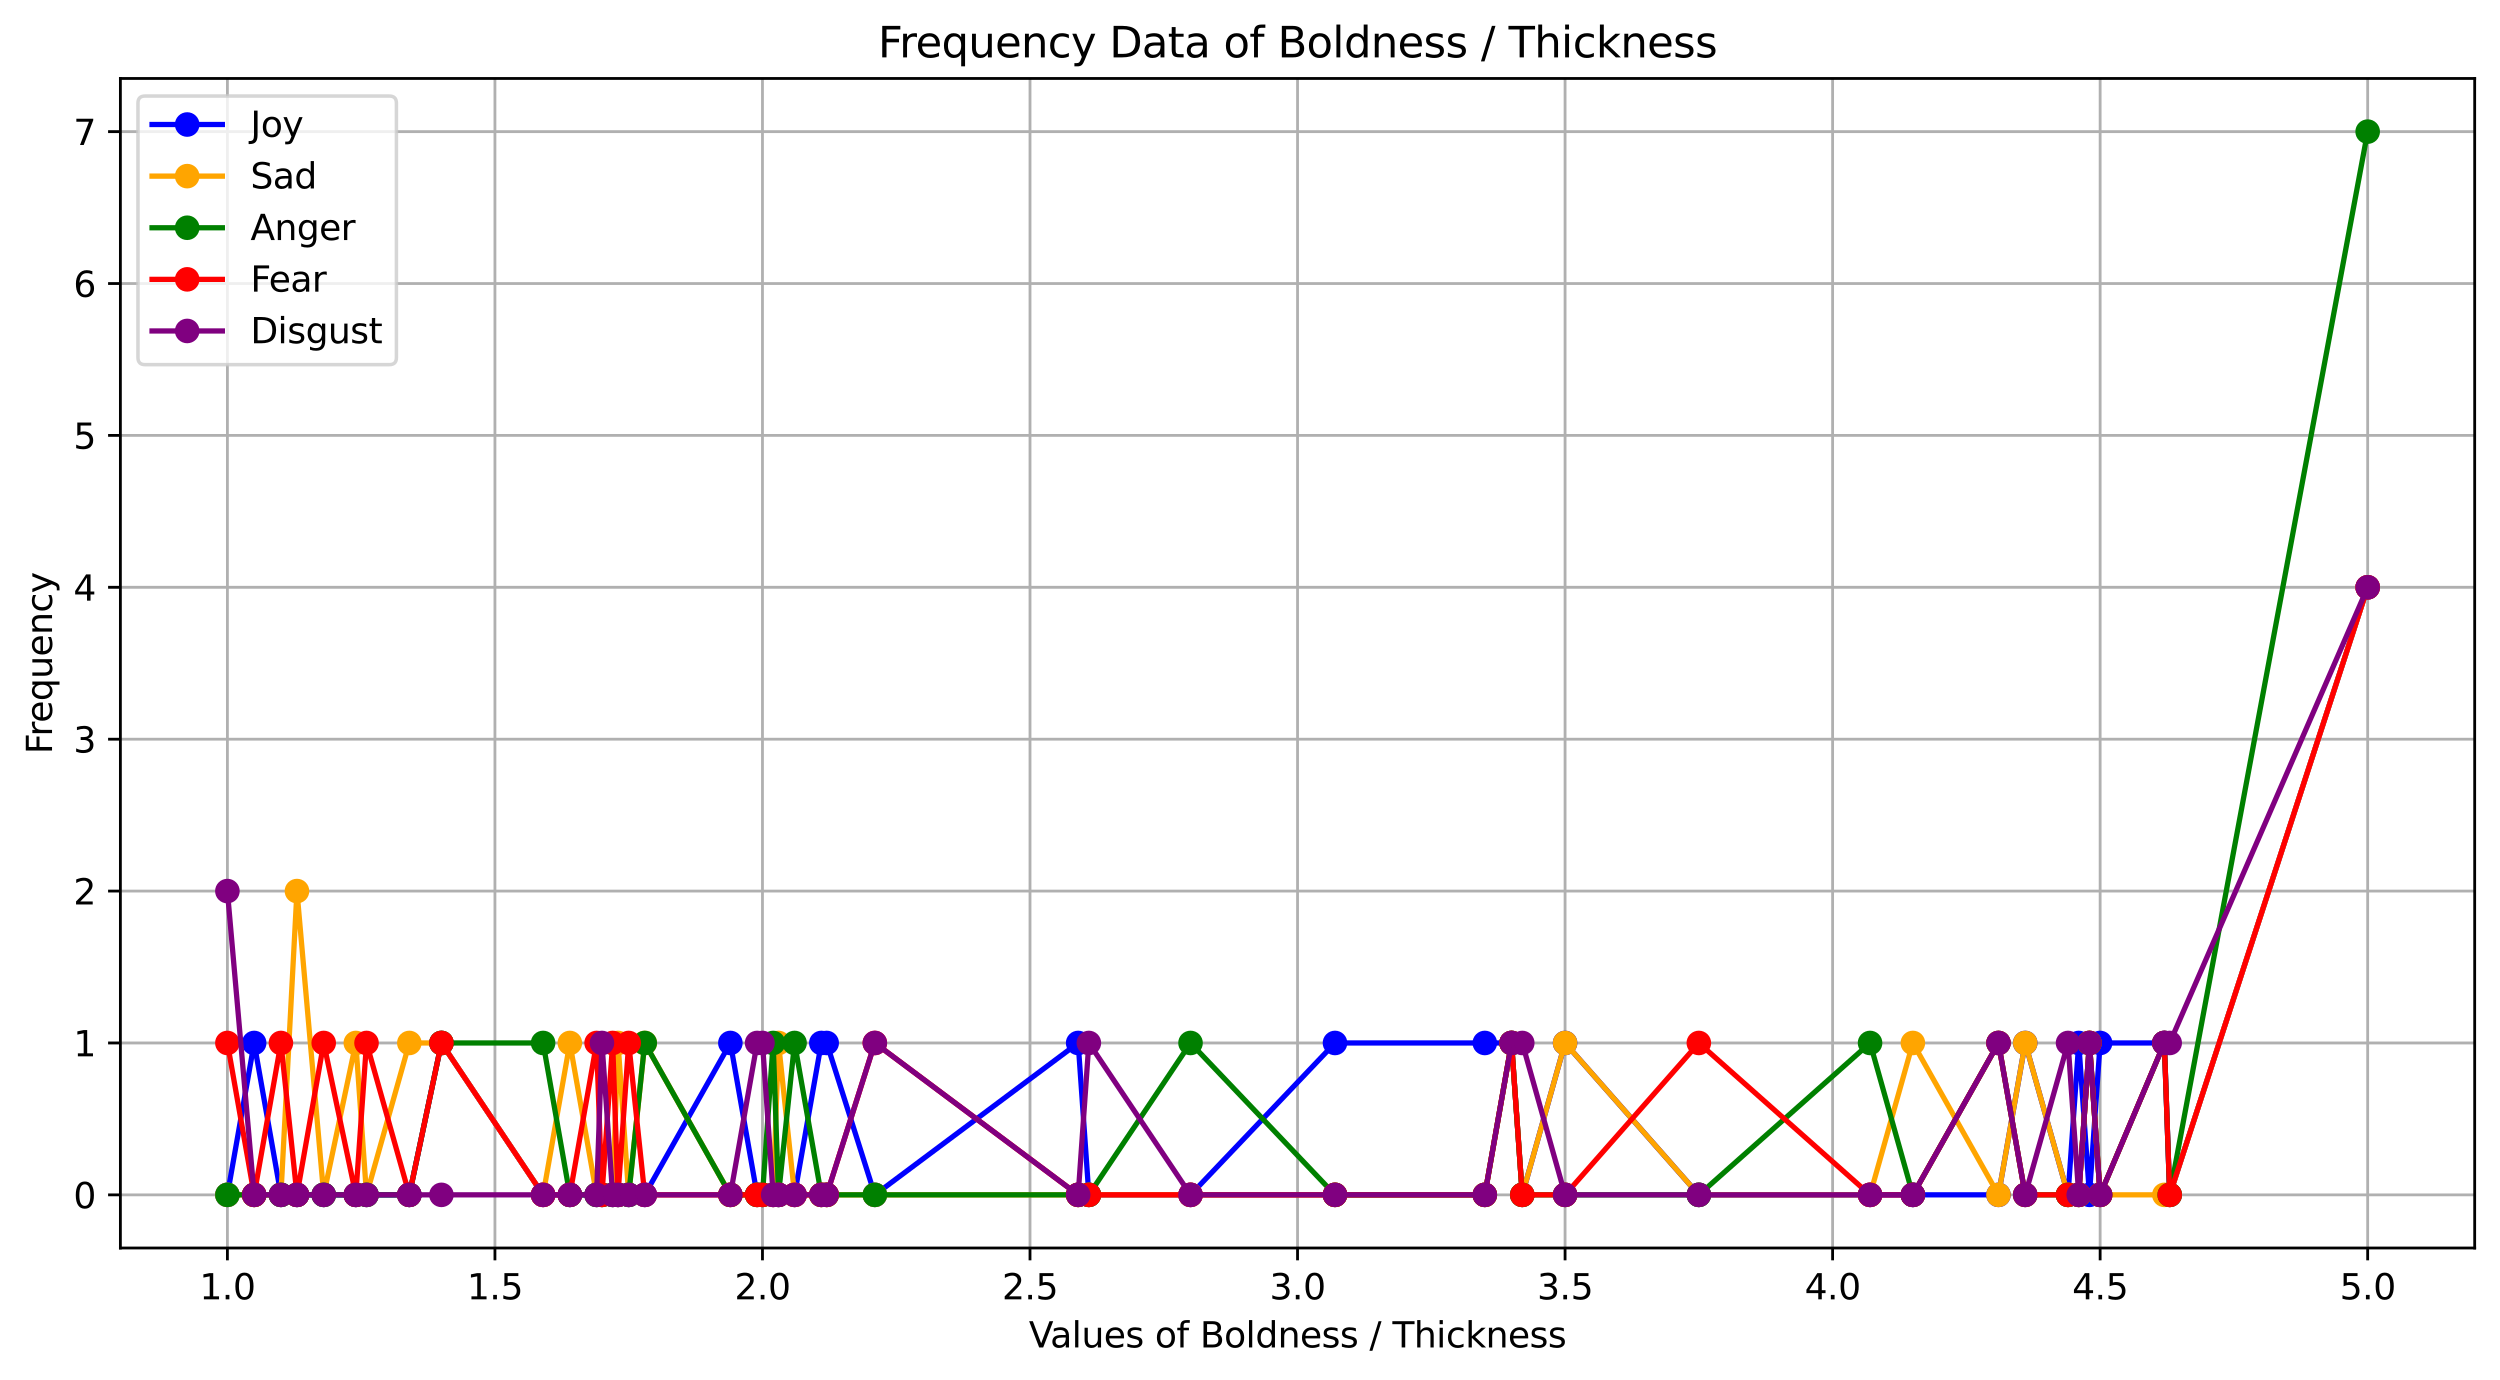 <?xml version="1.0" encoding="utf-8" standalone="no"?>
<!DOCTYPE svg PUBLIC "-//W3C//DTD SVG 1.1//EN"
  "http://www.w3.org/Graphics/SVG/1.1/DTD/svg11.dtd">
<svg xmlns:xlink="http://www.w3.org/1999/xlink" width="711.041pt" height="392.514pt" viewBox="0 0 711.041 392.514" xmlns="http://www.w3.org/2000/svg" version="1.1">
 <defs>
  <style type="text/css">*{stroke-linejoin: round; stroke-linecap: butt}</style>
 </defs>
 <g id="figure_1">
  <g id="patch_1">
   <path d="M 0 392.514 
L 711.041 392.514 
L 711.041 0 
L 0 0 
z
" style="fill: #ffffff"/>
  </g>
  <g id="axes_1">
   <g id="patch_2">
    <path d="M 34.241 354.958 
L 703.841 354.958 
L 703.841 22.318 
L 34.241 22.318 
z
" style="fill: #ffffff"/>
   </g>
   <g id="matplotlib.axis_1">
    <g id="xtick_1">
     <g id="line2d_1">
      <path d="M 64.677 354.958 
L 64.677 22.318 
" clip-path="url(#pae29b2b435)" style="fill: none; stroke: #b0b0b0; stroke-width: 0.8; stroke-linecap: square"/>
     </g>
     <g id="line2d_2">
      <defs>
       <path id="ma22fa0b1ec" d="M 0 0 
L 0 3.5 
" style="stroke: #000000; stroke-width: 0.8"/>
      </defs>
      <g>
       <use xlink:href="#ma22fa0b1ec" x="64.677" y="354.958" style="stroke: #000000; stroke-width: 0.8"/>
      </g>
     </g>
     <g id="text_1">
      <!-- 1.0 -->
      <g transform="translate(56.725 369.557) scale(0.1 -0.1)">
       <defs>
        <path id="DejaVuSans-31" d="M 794 531 
L 1825 531 
L 1825 4091 
L 703 3866 
L 703 4441 
L 1819 4666 
L 2450 4666 
L 2450 531 
L 3481 531 
L 3481 0 
L 794 0 
L 794 531 
z
" transform="scale(0.016)"/>
        <path id="DejaVuSans-2e" d="M 684 794 
L 1344 794 
L 1344 0 
L 684 0 
L 684 794 
z
" transform="scale(0.016)"/>
        <path id="DejaVuSans-30" d="M 2034 4250 
Q 1547 4250 1301 3770 
Q 1056 3291 1056 2328 
Q 1056 1369 1301 889 
Q 1547 409 2034 409 
Q 2525 409 2770 889 
Q 3016 1369 3016 2328 
Q 3016 3291 2770 3770 
Q 2525 4250 2034 4250 
z
M 2034 4750 
Q 2819 4750 3233 4129 
Q 3647 3509 3647 2328 
Q 3647 1150 3233 529 
Q 2819 -91 2034 -91 
Q 1250 -91 836 529 
Q 422 1150 422 2328 
Q 422 3509 836 4129 
Q 1250 4750 2034 4750 
z
" transform="scale(0.016)"/>
       </defs>
       <use xlink:href="#DejaVuSans-31"/>
       <use xlink:href="#DejaVuSans-2e" transform="translate(63.623 0)"/>
       <use xlink:href="#DejaVuSans-30" transform="translate(95.41 0)"/>
      </g>
     </g>
    </g>
    <g id="xtick_2">
     <g id="line2d_3">
      <path d="M 140.768 354.958 
L 140.768 22.318 
" clip-path="url(#pae29b2b435)" style="fill: none; stroke: #b0b0b0; stroke-width: 0.8; stroke-linecap: square"/>
     </g>
     <g id="line2d_4">
      <g>
       <use xlink:href="#ma22fa0b1ec" x="140.768" y="354.958" style="stroke: #000000; stroke-width: 0.8"/>
      </g>
     </g>
     <g id="text_2">
      <!-- 1.5 -->
      <g transform="translate(132.816 369.557) scale(0.1 -0.1)">
       <defs>
        <path id="DejaVuSans-35" d="M 691 4666 
L 3169 4666 
L 3169 4134 
L 1269 4134 
L 1269 2991 
Q 1406 3038 1543 3061 
Q 1681 3084 1819 3084 
Q 2600 3084 3056 2656 
Q 3513 2228 3513 1497 
Q 3513 744 3044 326 
Q 2575 -91 1722 -91 
Q 1428 -91 1123 -41 
Q 819 9 494 109 
L 494 744 
Q 775 591 1075 516 
Q 1375 441 1709 441 
Q 2250 441 2565 725 
Q 2881 1009 2881 1497 
Q 2881 1984 2565 2268 
Q 2250 2553 1709 2553 
Q 1456 2553 1204 2497 
Q 953 2441 691 2322 
L 691 4666 
z
" transform="scale(0.016)"/>
       </defs>
       <use xlink:href="#DejaVuSans-31"/>
       <use xlink:href="#DejaVuSans-2e" transform="translate(63.623 0)"/>
       <use xlink:href="#DejaVuSans-35" transform="translate(95.41 0)"/>
      </g>
     </g>
    </g>
    <g id="xtick_3">
     <g id="line2d_5">
      <path d="M 216.859 354.958 
L 216.859 22.318 
" clip-path="url(#pae29b2b435)" style="fill: none; stroke: #b0b0b0; stroke-width: 0.8; stroke-linecap: square"/>
     </g>
     <g id="line2d_6">
      <g>
       <use xlink:href="#ma22fa0b1ec" x="216.859" y="354.958" style="stroke: #000000; stroke-width: 0.8"/>
      </g>
     </g>
     <g id="text_3">
      <!-- 2.0 -->
      <g transform="translate(208.907 369.557) scale(0.1 -0.1)">
       <defs>
        <path id="DejaVuSans-32" d="M 1228 531 
L 3431 531 
L 3431 0 
L 469 0 
L 469 531 
Q 828 903 1448 1529 
Q 2069 2156 2228 2338 
Q 2531 2678 2651 2914 
Q 2772 3150 2772 3378 
Q 2772 3750 2511 3984 
Q 2250 4219 1831 4219 
Q 1534 4219 1204 4116 
Q 875 4013 500 3803 
L 500 4441 
Q 881 4594 1212 4672 
Q 1544 4750 1819 4750 
Q 2544 4750 2975 4387 
Q 3406 4025 3406 3419 
Q 3406 3131 3298 2873 
Q 3191 2616 2906 2266 
Q 2828 2175 2409 1742 
Q 1991 1309 1228 531 
z
" transform="scale(0.016)"/>
       </defs>
       <use xlink:href="#DejaVuSans-32"/>
       <use xlink:href="#DejaVuSans-2e" transform="translate(63.623 0)"/>
       <use xlink:href="#DejaVuSans-30" transform="translate(95.41 0)"/>
      </g>
     </g>
    </g>
    <g id="xtick_4">
     <g id="line2d_7">
      <path d="M 292.95 354.958 
L 292.95 22.318 
" clip-path="url(#pae29b2b435)" style="fill: none; stroke: #b0b0b0; stroke-width: 0.8; stroke-linecap: square"/>
     </g>
     <g id="line2d_8">
      <g>
       <use xlink:href="#ma22fa0b1ec" x="292.95" y="354.958" style="stroke: #000000; stroke-width: 0.8"/>
      </g>
     </g>
     <g id="text_4">
      <!-- 2.5 -->
      <g transform="translate(284.998 369.557) scale(0.1 -0.1)">
       <use xlink:href="#DejaVuSans-32"/>
       <use xlink:href="#DejaVuSans-2e" transform="translate(63.623 0)"/>
       <use xlink:href="#DejaVuSans-35" transform="translate(95.41 0)"/>
      </g>
     </g>
    </g>
    <g id="xtick_5">
     <g id="line2d_9">
      <path d="M 369.041 354.958 
L 369.041 22.318 
" clip-path="url(#pae29b2b435)" style="fill: none; stroke: #b0b0b0; stroke-width: 0.8; stroke-linecap: square"/>
     </g>
     <g id="line2d_10">
      <g>
       <use xlink:href="#ma22fa0b1ec" x="369.041" y="354.958" style="stroke: #000000; stroke-width: 0.8"/>
      </g>
     </g>
     <g id="text_5">
      <!-- 3.0 -->
      <g transform="translate(361.089 369.557) scale(0.1 -0.1)">
       <defs>
        <path id="DejaVuSans-33" d="M 2597 2516 
Q 3050 2419 3304 2112 
Q 3559 1806 3559 1356 
Q 3559 666 3084 287 
Q 2609 -91 1734 -91 
Q 1441 -91 1130 -33 
Q 819 25 488 141 
L 488 750 
Q 750 597 1062 519 
Q 1375 441 1716 441 
Q 2309 441 2620 675 
Q 2931 909 2931 1356 
Q 2931 1769 2642 2001 
Q 2353 2234 1838 2234 
L 1294 2234 
L 1294 2753 
L 1863 2753 
Q 2328 2753 2575 2939 
Q 2822 3125 2822 3475 
Q 2822 3834 2567 4026 
Q 2313 4219 1838 4219 
Q 1578 4219 1281 4162 
Q 984 4106 628 3988 
L 628 4550 
Q 988 4650 1302 4700 
Q 1616 4750 1894 4750 
Q 2613 4750 3031 4423 
Q 3450 4097 3450 3541 
Q 3450 3153 3228 2886 
Q 3006 2619 2597 2516 
z
" transform="scale(0.016)"/>
       </defs>
       <use xlink:href="#DejaVuSans-33"/>
       <use xlink:href="#DejaVuSans-2e" transform="translate(63.623 0)"/>
       <use xlink:href="#DejaVuSans-30" transform="translate(95.41 0)"/>
      </g>
     </g>
    </g>
    <g id="xtick_6">
     <g id="line2d_11">
      <path d="M 445.132 354.958 
L 445.132 22.318 
" clip-path="url(#pae29b2b435)" style="fill: none; stroke: #b0b0b0; stroke-width: 0.8; stroke-linecap: square"/>
     </g>
     <g id="line2d_12">
      <g>
       <use xlink:href="#ma22fa0b1ec" x="445.132" y="354.958" style="stroke: #000000; stroke-width: 0.8"/>
      </g>
     </g>
     <g id="text_6">
      <!-- 3.5 -->
      <g transform="translate(437.18 369.557) scale(0.1 -0.1)">
       <use xlink:href="#DejaVuSans-33"/>
       <use xlink:href="#DejaVuSans-2e" transform="translate(63.623 0)"/>
       <use xlink:href="#DejaVuSans-35" transform="translate(95.41 0)"/>
      </g>
     </g>
    </g>
    <g id="xtick_7">
     <g id="line2d_13">
      <path d="M 521.222 354.958 
L 521.222 22.318 
" clip-path="url(#pae29b2b435)" style="fill: none; stroke: #b0b0b0; stroke-width: 0.8; stroke-linecap: square"/>
     </g>
     <g id="line2d_14">
      <g>
       <use xlink:href="#ma22fa0b1ec" x="521.222" y="354.958" style="stroke: #000000; stroke-width: 0.8"/>
      </g>
     </g>
     <g id="text_7">
      <!-- 4.0 -->
      <g transform="translate(513.271 369.557) scale(0.1 -0.1)">
       <defs>
        <path id="DejaVuSans-34" d="M 2419 4116 
L 825 1625 
L 2419 1625 
L 2419 4116 
z
M 2253 4666 
L 3047 4666 
L 3047 1625 
L 3713 1625 
L 3713 1100 
L 3047 1100 
L 3047 0 
L 2419 0 
L 2419 1100 
L 313 1100 
L 313 1709 
L 2253 4666 
z
" transform="scale(0.016)"/>
       </defs>
       <use xlink:href="#DejaVuSans-34"/>
       <use xlink:href="#DejaVuSans-2e" transform="translate(63.623 0)"/>
       <use xlink:href="#DejaVuSans-30" transform="translate(95.41 0)"/>
      </g>
     </g>
    </g>
    <g id="xtick_8">
     <g id="line2d_15">
      <path d="M 597.313 354.958 
L 597.313 22.318 
" clip-path="url(#pae29b2b435)" style="fill: none; stroke: #b0b0b0; stroke-width: 0.8; stroke-linecap: square"/>
     </g>
     <g id="line2d_16">
      <g>
       <use xlink:href="#ma22fa0b1ec" x="597.313" y="354.958" style="stroke: #000000; stroke-width: 0.8"/>
      </g>
     </g>
     <g id="text_8">
      <!-- 4.5 -->
      <g transform="translate(589.362 369.557) scale(0.1 -0.1)">
       <use xlink:href="#DejaVuSans-34"/>
       <use xlink:href="#DejaVuSans-2e" transform="translate(63.623 0)"/>
       <use xlink:href="#DejaVuSans-35" transform="translate(95.41 0)"/>
      </g>
     </g>
    </g>
    <g id="xtick_9">
     <g id="line2d_17">
      <path d="M 673.404 354.958 
L 673.404 22.318 
" clip-path="url(#pae29b2b435)" style="fill: none; stroke: #b0b0b0; stroke-width: 0.8; stroke-linecap: square"/>
     </g>
     <g id="line2d_18">
      <g>
       <use xlink:href="#ma22fa0b1ec" x="673.404" y="354.958" style="stroke: #000000; stroke-width: 0.8"/>
      </g>
     </g>
     <g id="text_9">
      <!-- 5.0 -->
      <g transform="translate(665.453 369.557) scale(0.1 -0.1)">
       <use xlink:href="#DejaVuSans-35"/>
       <use xlink:href="#DejaVuSans-2e" transform="translate(63.623 0)"/>
       <use xlink:href="#DejaVuSans-30" transform="translate(95.41 0)"/>
      </g>
     </g>
    </g>
    <g id="text_10">
     <!-- Values of Boldness / Thickness -->
     <g transform="translate(292.626 383.235) scale(0.1 -0.1)">
      <defs>
       <path id="DejaVuSans-56" d="M 1831 0 
L 50 4666 
L 709 4666 
L 2188 738 
L 3669 4666 
L 4325 4666 
L 2547 0 
L 1831 0 
z
" transform="scale(0.016)"/>
       <path id="DejaVuSans-61" d="M 2194 1759 
Q 1497 1759 1228 1600 
Q 959 1441 959 1056 
Q 959 750 1161 570 
Q 1363 391 1709 391 
Q 2188 391 2477 730 
Q 2766 1069 2766 1631 
L 2766 1759 
L 2194 1759 
z
M 3341 1997 
L 3341 0 
L 2766 0 
L 2766 531 
Q 2569 213 2275 61 
Q 1981 -91 1556 -91 
Q 1019 -91 701 211 
Q 384 513 384 1019 
Q 384 1609 779 1909 
Q 1175 2209 1959 2209 
L 2766 2209 
L 2766 2266 
Q 2766 2663 2505 2880 
Q 2244 3097 1772 3097 
Q 1472 3097 1187 3025 
Q 903 2953 641 2809 
L 641 3341 
Q 956 3463 1253 3523 
Q 1550 3584 1831 3584 
Q 2591 3584 2966 3190 
Q 3341 2797 3341 1997 
z
" transform="scale(0.016)"/>
       <path id="DejaVuSans-6c" d="M 603 4863 
L 1178 4863 
L 1178 0 
L 603 0 
L 603 4863 
z
" transform="scale(0.016)"/>
       <path id="DejaVuSans-75" d="M 544 1381 
L 544 3500 
L 1119 3500 
L 1119 1403 
Q 1119 906 1312 657 
Q 1506 409 1894 409 
Q 2359 409 2629 706 
Q 2900 1003 2900 1516 
L 2900 3500 
L 3475 3500 
L 3475 0 
L 2900 0 
L 2900 538 
Q 2691 219 2414 64 
Q 2138 -91 1772 -91 
Q 1169 -91 856 284 
Q 544 659 544 1381 
z
M 1991 3584 
L 1991 3584 
z
" transform="scale(0.016)"/>
       <path id="DejaVuSans-65" d="M 3597 1894 
L 3597 1613 
L 953 1613 
Q 991 1019 1311 708 
Q 1631 397 2203 397 
Q 2534 397 2845 478 
Q 3156 559 3463 722 
L 3463 178 
Q 3153 47 2828 -22 
Q 2503 -91 2169 -91 
Q 1331 -91 842 396 
Q 353 884 353 1716 
Q 353 2575 817 3079 
Q 1281 3584 2069 3584 
Q 2775 3584 3186 3129 
Q 3597 2675 3597 1894 
z
M 3022 2063 
Q 3016 2534 2758 2815 
Q 2500 3097 2075 3097 
Q 1594 3097 1305 2825 
Q 1016 2553 972 2059 
L 3022 2063 
z
" transform="scale(0.016)"/>
       <path id="DejaVuSans-73" d="M 2834 3397 
L 2834 2853 
Q 2591 2978 2328 3040 
Q 2066 3103 1784 3103 
Q 1356 3103 1142 2972 
Q 928 2841 928 2578 
Q 928 2378 1081 2264 
Q 1234 2150 1697 2047 
L 1894 2003 
Q 2506 1872 2764 1633 
Q 3022 1394 3022 966 
Q 3022 478 2636 193 
Q 2250 -91 1575 -91 
Q 1294 -91 989 -36 
Q 684 19 347 128 
L 347 722 
Q 666 556 975 473 
Q 1284 391 1588 391 
Q 1994 391 2212 530 
Q 2431 669 2431 922 
Q 2431 1156 2273 1281 
Q 2116 1406 1581 1522 
L 1381 1569 
Q 847 1681 609 1914 
Q 372 2147 372 2553 
Q 372 3047 722 3315 
Q 1072 3584 1716 3584 
Q 2034 3584 2315 3537 
Q 2597 3491 2834 3397 
z
" transform="scale(0.016)"/>
       <path id="DejaVuSans-20" transform="scale(0.016)"/>
       <path id="DejaVuSans-6f" d="M 1959 3097 
Q 1497 3097 1228 2736 
Q 959 2375 959 1747 
Q 959 1119 1226 758 
Q 1494 397 1959 397 
Q 2419 397 2687 759 
Q 2956 1122 2956 1747 
Q 2956 2369 2687 2733 
Q 2419 3097 1959 3097 
z
M 1959 3584 
Q 2709 3584 3137 3096 
Q 3566 2609 3566 1747 
Q 3566 888 3137 398 
Q 2709 -91 1959 -91 
Q 1206 -91 779 398 
Q 353 888 353 1747 
Q 353 2609 779 3096 
Q 1206 3584 1959 3584 
z
" transform="scale(0.016)"/>
       <path id="DejaVuSans-66" d="M 2375 4863 
L 2375 4384 
L 1825 4384 
Q 1516 4384 1395 4259 
Q 1275 4134 1275 3809 
L 1275 3500 
L 2222 3500 
L 2222 3053 
L 1275 3053 
L 1275 0 
L 697 0 
L 697 3053 
L 147 3053 
L 147 3500 
L 697 3500 
L 697 3744 
Q 697 4328 969 4595 
Q 1241 4863 1831 4863 
L 2375 4863 
z
" transform="scale(0.016)"/>
       <path id="DejaVuSans-42" d="M 1259 2228 
L 1259 519 
L 2272 519 
Q 2781 519 3026 730 
Q 3272 941 3272 1375 
Q 3272 1813 3026 2020 
Q 2781 2228 2272 2228 
L 1259 2228 
z
M 1259 4147 
L 1259 2741 
L 2194 2741 
Q 2656 2741 2882 2914 
Q 3109 3088 3109 3444 
Q 3109 3797 2882 3972 
Q 2656 4147 2194 4147 
L 1259 4147 
z
M 628 4666 
L 2241 4666 
Q 2963 4666 3353 4366 
Q 3744 4066 3744 3513 
Q 3744 3084 3544 2831 
Q 3344 2578 2956 2516 
Q 3422 2416 3680 2098 
Q 3938 1781 3938 1306 
Q 3938 681 3513 340 
Q 3088 0 2303 0 
L 628 0 
L 628 4666 
z
" transform="scale(0.016)"/>
       <path id="DejaVuSans-64" d="M 2906 2969 
L 2906 4863 
L 3481 4863 
L 3481 0 
L 2906 0 
L 2906 525 
Q 2725 213 2448 61 
Q 2172 -91 1784 -91 
Q 1150 -91 751 415 
Q 353 922 353 1747 
Q 353 2572 751 3078 
Q 1150 3584 1784 3584 
Q 2172 3584 2448 3432 
Q 2725 3281 2906 2969 
z
M 947 1747 
Q 947 1113 1208 752 
Q 1469 391 1925 391 
Q 2381 391 2643 752 
Q 2906 1113 2906 1747 
Q 2906 2381 2643 2742 
Q 2381 3103 1925 3103 
Q 1469 3103 1208 2742 
Q 947 2381 947 1747 
z
" transform="scale(0.016)"/>
       <path id="DejaVuSans-6e" d="M 3513 2113 
L 3513 0 
L 2938 0 
L 2938 2094 
Q 2938 2591 2744 2837 
Q 2550 3084 2163 3084 
Q 1697 3084 1428 2787 
Q 1159 2491 1159 1978 
L 1159 0 
L 581 0 
L 581 3500 
L 1159 3500 
L 1159 2956 
Q 1366 3272 1645 3428 
Q 1925 3584 2291 3584 
Q 2894 3584 3203 3211 
Q 3513 2838 3513 2113 
z
" transform="scale(0.016)"/>
       <path id="DejaVuSans-2f" d="M 1625 4666 
L 2156 4666 
L 531 -594 
L 0 -594 
L 1625 4666 
z
" transform="scale(0.016)"/>
       <path id="DejaVuSans-54" d="M -19 4666 
L 3928 4666 
L 3928 4134 
L 2272 4134 
L 2272 0 
L 1638 0 
L 1638 4134 
L -19 4134 
L -19 4666 
z
" transform="scale(0.016)"/>
       <path id="DejaVuSans-68" d="M 3513 2113 
L 3513 0 
L 2938 0 
L 2938 2094 
Q 2938 2591 2744 2837 
Q 2550 3084 2163 3084 
Q 1697 3084 1428 2787 
Q 1159 2491 1159 1978 
L 1159 0 
L 581 0 
L 581 4863 
L 1159 4863 
L 1159 2956 
Q 1366 3272 1645 3428 
Q 1925 3584 2291 3584 
Q 2894 3584 3203 3211 
Q 3513 2838 3513 2113 
z
" transform="scale(0.016)"/>
       <path id="DejaVuSans-69" d="M 603 3500 
L 1178 3500 
L 1178 0 
L 603 0 
L 603 3500 
z
M 603 4863 
L 1178 4863 
L 1178 4134 
L 603 4134 
L 603 4863 
z
" transform="scale(0.016)"/>
       <path id="DejaVuSans-63" d="M 3122 3366 
L 3122 2828 
Q 2878 2963 2633 3030 
Q 2388 3097 2138 3097 
Q 1578 3097 1268 2742 
Q 959 2388 959 1747 
Q 959 1106 1268 751 
Q 1578 397 2138 397 
Q 2388 397 2633 464 
Q 2878 531 3122 666 
L 3122 134 
Q 2881 22 2623 -34 
Q 2366 -91 2075 -91 
Q 1284 -91 818 406 
Q 353 903 353 1747 
Q 353 2603 823 3093 
Q 1294 3584 2113 3584 
Q 2378 3584 2631 3529 
Q 2884 3475 3122 3366 
z
" transform="scale(0.016)"/>
       <path id="DejaVuSans-6b" d="M 581 4863 
L 1159 4863 
L 1159 1991 
L 2875 3500 
L 3609 3500 
L 1753 1863 
L 3688 0 
L 2938 0 
L 1159 1709 
L 1159 0 
L 581 0 
L 581 4863 
z
" transform="scale(0.016)"/>
      </defs>
      <use xlink:href="#DejaVuSans-56"/>
      <use xlink:href="#DejaVuSans-61" transform="translate(60.658 0)"/>
      <use xlink:href="#DejaVuSans-6c" transform="translate(121.938 0)"/>
      <use xlink:href="#DejaVuSans-75" transform="translate(149.721 0)"/>
      <use xlink:href="#DejaVuSans-65" transform="translate(213.1 0)"/>
      <use xlink:href="#DejaVuSans-73" transform="translate(274.623 0)"/>
      <use xlink:href="#DejaVuSans-20" transform="translate(326.723 0)"/>
      <use xlink:href="#DejaVuSans-6f" transform="translate(358.51 0)"/>
      <use xlink:href="#DejaVuSans-66" transform="translate(419.691 0)"/>
      <use xlink:href="#DejaVuSans-20" transform="translate(454.896 0)"/>
      <use xlink:href="#DejaVuSans-42" transform="translate(486.684 0)"/>
      <use xlink:href="#DejaVuSans-6f" transform="translate(555.287 0)"/>
      <use xlink:href="#DejaVuSans-6c" transform="translate(616.469 0)"/>
      <use xlink:href="#DejaVuSans-64" transform="translate(644.252 0)"/>
      <use xlink:href="#DejaVuSans-6e" transform="translate(707.729 0)"/>
      <use xlink:href="#DejaVuSans-65" transform="translate(771.107 0)"/>
      <use xlink:href="#DejaVuSans-73" transform="translate(832.631 0)"/>
      <use xlink:href="#DejaVuSans-73" transform="translate(884.73 0)"/>
      <use xlink:href="#DejaVuSans-20" transform="translate(936.83 0)"/>
      <use xlink:href="#DejaVuSans-2f" transform="translate(968.617 0)"/>
      <use xlink:href="#DejaVuSans-20" transform="translate(1002.309 0)"/>
      <use xlink:href="#DejaVuSans-54" transform="translate(1034.096 0)"/>
      <use xlink:href="#DejaVuSans-68" transform="translate(1095.18 0)"/>
      <use xlink:href="#DejaVuSans-69" transform="translate(1158.559 0)"/>
      <use xlink:href="#DejaVuSans-63" transform="translate(1186.342 0)"/>
      <use xlink:href="#DejaVuSans-6b" transform="translate(1241.322 0)"/>
      <use xlink:href="#DejaVuSans-6e" transform="translate(1299.232 0)"/>
      <use xlink:href="#DejaVuSans-65" transform="translate(1362.611 0)"/>
      <use xlink:href="#DejaVuSans-73" transform="translate(1424.135 0)"/>
      <use xlink:href="#DejaVuSans-73" transform="translate(1476.234 0)"/>
     </g>
    </g>
   </g>
   <g id="matplotlib.axis_2">
    <g id="ytick_1">
     <g id="line2d_19">
      <path d="M 34.241 339.838 
L 703.841 339.838 
" clip-path="url(#pae29b2b435)" style="fill: none; stroke: #b0b0b0; stroke-width: 0.8; stroke-linecap: square"/>
     </g>
     <g id="line2d_20">
      <defs>
       <path id="ma0545fe887" d="M 0 0 
L -3.5 0 
" style="stroke: #000000; stroke-width: 0.8"/>
      </defs>
      <g>
       <use xlink:href="#ma0545fe887" x="34.241" y="339.838" style="stroke: #000000; stroke-width: 0.8"/>
      </g>
     </g>
     <g id="text_11">
      <!-- 0 -->
      <g transform="translate(20.878 343.637) scale(0.1 -0.1)">
       <use xlink:href="#DejaVuSans-30"/>
      </g>
     </g>
    </g>
    <g id="ytick_2">
     <g id="line2d_21">
      <path d="M 34.241 296.638 
L 703.841 296.638 
" clip-path="url(#pae29b2b435)" style="fill: none; stroke: #b0b0b0; stroke-width: 0.8; stroke-linecap: square"/>
     </g>
     <g id="line2d_22">
      <g>
       <use xlink:href="#ma0545fe887" x="34.241" y="296.638" style="stroke: #000000; stroke-width: 0.8"/>
      </g>
     </g>
     <g id="text_12">
      <!-- 1 -->
      <g transform="translate(20.878 300.437) scale(0.1 -0.1)">
       <use xlink:href="#DejaVuSans-31"/>
      </g>
     </g>
    </g>
    <g id="ytick_3">
     <g id="line2d_23">
      <path d="M 34.241 253.438 
L 703.841 253.438 
" clip-path="url(#pae29b2b435)" style="fill: none; stroke: #b0b0b0; stroke-width: 0.8; stroke-linecap: square"/>
     </g>
     <g id="line2d_24">
      <g>
       <use xlink:href="#ma0545fe887" x="34.241" y="253.438" style="stroke: #000000; stroke-width: 0.8"/>
      </g>
     </g>
     <g id="text_13">
      <!-- 2 -->
      <g transform="translate(20.878 257.237) scale(0.1 -0.1)">
       <use xlink:href="#DejaVuSans-32"/>
      </g>
     </g>
    </g>
    <g id="ytick_4">
     <g id="line2d_25">
      <path d="M 34.241 210.238 
L 703.841 210.238 
" clip-path="url(#pae29b2b435)" style="fill: none; stroke: #b0b0b0; stroke-width: 0.8; stroke-linecap: square"/>
     </g>
     <g id="line2d_26">
      <g>
       <use xlink:href="#ma0545fe887" x="34.241" y="210.238" style="stroke: #000000; stroke-width: 0.8"/>
      </g>
     </g>
     <g id="text_14">
      <!-- 3 -->
      <g transform="translate(20.878 214.037) scale(0.1 -0.1)">
       <use xlink:href="#DejaVuSans-33"/>
      </g>
     </g>
    </g>
    <g id="ytick_5">
     <g id="line2d_27">
      <path d="M 34.241 167.038 
L 703.841 167.038 
" clip-path="url(#pae29b2b435)" style="fill: none; stroke: #b0b0b0; stroke-width: 0.8; stroke-linecap: square"/>
     </g>
     <g id="line2d_28">
      <g>
       <use xlink:href="#ma0545fe887" x="34.241" y="167.038" style="stroke: #000000; stroke-width: 0.8"/>
      </g>
     </g>
     <g id="text_15">
      <!-- 4 -->
      <g transform="translate(20.878 170.837) scale(0.1 -0.1)">
       <use xlink:href="#DejaVuSans-34"/>
      </g>
     </g>
    </g>
    <g id="ytick_6">
     <g id="line2d_29">
      <path d="M 34.241 123.838 
L 703.841 123.838 
" clip-path="url(#pae29b2b435)" style="fill: none; stroke: #b0b0b0; stroke-width: 0.8; stroke-linecap: square"/>
     </g>
     <g id="line2d_30">
      <g>
       <use xlink:href="#ma0545fe887" x="34.241" y="123.838" style="stroke: #000000; stroke-width: 0.8"/>
      </g>
     </g>
     <g id="text_16">
      <!-- 5 -->
      <g transform="translate(20.878 127.637) scale(0.1 -0.1)">
       <use xlink:href="#DejaVuSans-35"/>
      </g>
     </g>
    </g>
    <g id="ytick_7">
     <g id="line2d_31">
      <path d="M 34.241 80.638 
L 703.841 80.638 
" clip-path="url(#pae29b2b435)" style="fill: none; stroke: #b0b0b0; stroke-width: 0.8; stroke-linecap: square"/>
     </g>
     <g id="line2d_32">
      <g>
       <use xlink:href="#ma0545fe887" x="34.241" y="80.638" style="stroke: #000000; stroke-width: 0.8"/>
      </g>
     </g>
     <g id="text_17">
      <!-- 6 -->
      <g transform="translate(20.878 84.437) scale(0.1 -0.1)">
       <defs>
        <path id="DejaVuSans-36" d="M 2113 2584 
Q 1688 2584 1439 2293 
Q 1191 2003 1191 1497 
Q 1191 994 1439 701 
Q 1688 409 2113 409 
Q 2538 409 2786 701 
Q 3034 994 3034 1497 
Q 3034 2003 2786 2293 
Q 2538 2584 2113 2584 
z
M 3366 4563 
L 3366 3988 
Q 3128 4100 2886 4159 
Q 2644 4219 2406 4219 
Q 1781 4219 1451 3797 
Q 1122 3375 1075 2522 
Q 1259 2794 1537 2939 
Q 1816 3084 2150 3084 
Q 2853 3084 3261 2657 
Q 3669 2231 3669 1497 
Q 3669 778 3244 343 
Q 2819 -91 2113 -91 
Q 1303 -91 875 529 
Q 447 1150 447 2328 
Q 447 3434 972 4092 
Q 1497 4750 2381 4750 
Q 2619 4750 2861 4703 
Q 3103 4656 3366 4563 
z
" transform="scale(0.016)"/>
       </defs>
       <use xlink:href="#DejaVuSans-36"/>
      </g>
     </g>
    </g>
    <g id="ytick_8">
     <g id="line2d_33">
      <path d="M 34.241 37.438 
L 703.841 37.438 
" clip-path="url(#pae29b2b435)" style="fill: none; stroke: #b0b0b0; stroke-width: 0.8; stroke-linecap: square"/>
     </g>
     <g id="line2d_34">
      <g>
       <use xlink:href="#ma0545fe887" x="34.241" y="37.438" style="stroke: #000000; stroke-width: 0.8"/>
      </g>
     </g>
     <g id="text_18">
      <!-- 7 -->
      <g transform="translate(20.878 41.237) scale(0.1 -0.1)">
       <defs>
        <path id="DejaVuSans-37" d="M 525 4666 
L 3525 4666 
L 3525 4397 
L 1831 0 
L 1172 0 
L 2766 4134 
L 525 4134 
L 525 4666 
z
" transform="scale(0.016)"/>
       </defs>
       <use xlink:href="#DejaVuSans-37"/>
      </g>
     </g>
    </g>
    <g id="text_19">
     <!-- Frequency -->
     <g transform="translate(14.798 214.468) rotate(-90) scale(0.1 -0.1)">
      <defs>
       <path id="DejaVuSans-46" d="M 628 4666 
L 3309 4666 
L 3309 4134 
L 1259 4134 
L 1259 2759 
L 3109 2759 
L 3109 2228 
L 1259 2228 
L 1259 0 
L 628 0 
L 628 4666 
z
" transform="scale(0.016)"/>
       <path id="DejaVuSans-72" d="M 2631 2963 
Q 2534 3019 2420 3045 
Q 2306 3072 2169 3072 
Q 1681 3072 1420 2755 
Q 1159 2438 1159 1844 
L 1159 0 
L 581 0 
L 581 3500 
L 1159 3500 
L 1159 2956 
Q 1341 3275 1631 3429 
Q 1922 3584 2338 3584 
Q 2397 3584 2469 3576 
Q 2541 3569 2628 3553 
L 2631 2963 
z
" transform="scale(0.016)"/>
       <path id="DejaVuSans-71" d="M 947 1747 
Q 947 1113 1208 752 
Q 1469 391 1925 391 
Q 2381 391 2643 752 
Q 2906 1113 2906 1747 
Q 2906 2381 2643 2742 
Q 2381 3103 1925 3103 
Q 1469 3103 1208 2742 
Q 947 2381 947 1747 
z
M 2906 525 
Q 2725 213 2448 61 
Q 2172 -91 1784 -91 
Q 1150 -91 751 415 
Q 353 922 353 1747 
Q 353 2572 751 3078 
Q 1150 3584 1784 3584 
Q 2172 3584 2448 3432 
Q 2725 3281 2906 2969 
L 2906 3500 
L 3481 3500 
L 3481 -1331 
L 2906 -1331 
L 2906 525 
z
" transform="scale(0.016)"/>
       <path id="DejaVuSans-79" d="M 2059 -325 
Q 1816 -950 1584 -1140 
Q 1353 -1331 966 -1331 
L 506 -1331 
L 506 -850 
L 844 -850 
Q 1081 -850 1212 -737 
Q 1344 -625 1503 -206 
L 1606 56 
L 191 3500 
L 800 3500 
L 1894 763 
L 2988 3500 
L 3597 3500 
L 2059 -325 
z
" transform="scale(0.016)"/>
      </defs>
      <use xlink:href="#DejaVuSans-46"/>
      <use xlink:href="#DejaVuSans-72" transform="translate(50.27 0)"/>
      <use xlink:href="#DejaVuSans-65" transform="translate(89.133 0)"/>
      <use xlink:href="#DejaVuSans-71" transform="translate(150.656 0)"/>
      <use xlink:href="#DejaVuSans-75" transform="translate(214.133 0)"/>
      <use xlink:href="#DejaVuSans-65" transform="translate(277.512 0)"/>
      <use xlink:href="#DejaVuSans-6e" transform="translate(339.035 0)"/>
      <use xlink:href="#DejaVuSans-63" transform="translate(402.414 0)"/>
      <use xlink:href="#DejaVuSans-79" transform="translate(457.395 0)"/>
     </g>
    </g>
   </g>
   <g id="line2d_35">
    <path d="M 64.677 339.838 
L 72.286 296.638 
L 79.895 339.838 
L 84.461 339.838 
L 92.07 339.838 
L 101.201 339.838 
L 104.244 339.838 
L 116.419 339.838 
L 125.55 296.638 
L 154.464 339.838 
L 162.073 339.838 
L 169.682 339.838 
L 171.204 339.838 
L 174.248 339.838 
L 175.77 339.838 
L 178.813 339.838 
L 183.379 339.838 
L 207.728 296.638 
L 215.337 339.838 
L 216.859 339.838 
L 219.902 339.838 
L 221.424 339.838 
L 225.99 339.838 
L 233.599 296.638 
L 235.121 296.638 
L 248.817 339.838 
L 306.646 296.638 
L 309.69 339.838 
L 338.604 339.838 
L 379.693 296.638 
L 422.304 296.638 
L 429.913 296.638 
L 432.957 339.838 
L 445.132 296.638 
L 483.177 339.838 
L 531.875 339.838 
L 544.05 339.838 
L 568.399 339.838 
L 576.008 296.638 
L 588.182 339.838 
L 591.226 296.638 
L 594.27 339.838 
L 597.313 296.638 
L 615.575 296.638 
L 617.097 339.838 
L 673.404 167.038 
" clip-path="url(#pae29b2b435)" style="fill: none; stroke: #0000ff; stroke-width: 1.5; stroke-linecap: square"/>
    <defs>
     <path id="m1d0f191dfb" d="M 0 3 
C 0.796 3 1.559 2.684 2.121 2.121 
C 2.684 1.559 3 0.796 3 0 
C 3 -0.796 2.684 -1.559 2.121 -2.121 
C 1.559 -2.684 0.796 -3 0 -3 
C -0.796 -3 -1.559 -2.684 -2.121 -2.121 
C -2.684 -1.559 -3 -0.796 -3 0 
C -3 0.796 -2.684 1.559 -2.121 2.121 
C -1.559 2.684 -0.796 3 0 3 
z
" style="stroke: #0000ff"/>
    </defs>
    <g clip-path="url(#pae29b2b435)">
     <use xlink:href="#m1d0f191dfb" x="64.677" y="339.838" style="fill: #0000ff; stroke: #0000ff"/>
     <use xlink:href="#m1d0f191dfb" x="72.286" y="296.638" style="fill: #0000ff; stroke: #0000ff"/>
     <use xlink:href="#m1d0f191dfb" x="79.895" y="339.838" style="fill: #0000ff; stroke: #0000ff"/>
     <use xlink:href="#m1d0f191dfb" x="84.461" y="339.838" style="fill: #0000ff; stroke: #0000ff"/>
     <use xlink:href="#m1d0f191dfb" x="92.07" y="339.838" style="fill: #0000ff; stroke: #0000ff"/>
     <use xlink:href="#m1d0f191dfb" x="101.201" y="339.838" style="fill: #0000ff; stroke: #0000ff"/>
     <use xlink:href="#m1d0f191dfb" x="104.244" y="339.838" style="fill: #0000ff; stroke: #0000ff"/>
     <use xlink:href="#m1d0f191dfb" x="116.419" y="339.838" style="fill: #0000ff; stroke: #0000ff"/>
     <use xlink:href="#m1d0f191dfb" x="125.55" y="296.638" style="fill: #0000ff; stroke: #0000ff"/>
     <use xlink:href="#m1d0f191dfb" x="154.464" y="339.838" style="fill: #0000ff; stroke: #0000ff"/>
     <use xlink:href="#m1d0f191dfb" x="162.073" y="339.838" style="fill: #0000ff; stroke: #0000ff"/>
     <use xlink:href="#m1d0f191dfb" x="169.682" y="339.838" style="fill: #0000ff; stroke: #0000ff"/>
     <use xlink:href="#m1d0f191dfb" x="171.204" y="339.838" style="fill: #0000ff; stroke: #0000ff"/>
     <use xlink:href="#m1d0f191dfb" x="174.248" y="339.838" style="fill: #0000ff; stroke: #0000ff"/>
     <use xlink:href="#m1d0f191dfb" x="175.77" y="339.838" style="fill: #0000ff; stroke: #0000ff"/>
     <use xlink:href="#m1d0f191dfb" x="178.813" y="339.838" style="fill: #0000ff; stroke: #0000ff"/>
     <use xlink:href="#m1d0f191dfb" x="183.379" y="339.838" style="fill: #0000ff; stroke: #0000ff"/>
     <use xlink:href="#m1d0f191dfb" x="207.728" y="296.638" style="fill: #0000ff; stroke: #0000ff"/>
     <use xlink:href="#m1d0f191dfb" x="215.337" y="339.838" style="fill: #0000ff; stroke: #0000ff"/>
     <use xlink:href="#m1d0f191dfb" x="216.859" y="339.838" style="fill: #0000ff; stroke: #0000ff"/>
     <use xlink:href="#m1d0f191dfb" x="219.902" y="339.838" style="fill: #0000ff; stroke: #0000ff"/>
     <use xlink:href="#m1d0f191dfb" x="221.424" y="339.838" style="fill: #0000ff; stroke: #0000ff"/>
     <use xlink:href="#m1d0f191dfb" x="225.99" y="339.838" style="fill: #0000ff; stroke: #0000ff"/>
     <use xlink:href="#m1d0f191dfb" x="233.599" y="296.638" style="fill: #0000ff; stroke: #0000ff"/>
     <use xlink:href="#m1d0f191dfb" x="235.121" y="296.638" style="fill: #0000ff; stroke: #0000ff"/>
     <use xlink:href="#m1d0f191dfb" x="248.817" y="339.838" style="fill: #0000ff; stroke: #0000ff"/>
     <use xlink:href="#m1d0f191dfb" x="306.646" y="296.638" style="fill: #0000ff; stroke: #0000ff"/>
     <use xlink:href="#m1d0f191dfb" x="309.69" y="339.838" style="fill: #0000ff; stroke: #0000ff"/>
     <use xlink:href="#m1d0f191dfb" x="338.604" y="339.838" style="fill: #0000ff; stroke: #0000ff"/>
     <use xlink:href="#m1d0f191dfb" x="379.693" y="296.638" style="fill: #0000ff; stroke: #0000ff"/>
     <use xlink:href="#m1d0f191dfb" x="422.304" y="296.638" style="fill: #0000ff; stroke: #0000ff"/>
     <use xlink:href="#m1d0f191dfb" x="429.913" y="296.638" style="fill: #0000ff; stroke: #0000ff"/>
     <use xlink:href="#m1d0f191dfb" x="432.957" y="339.838" style="fill: #0000ff; stroke: #0000ff"/>
     <use xlink:href="#m1d0f191dfb" x="445.132" y="296.638" style="fill: #0000ff; stroke: #0000ff"/>
     <use xlink:href="#m1d0f191dfb" x="483.177" y="339.838" style="fill: #0000ff; stroke: #0000ff"/>
     <use xlink:href="#m1d0f191dfb" x="531.875" y="339.838" style="fill: #0000ff; stroke: #0000ff"/>
     <use xlink:href="#m1d0f191dfb" x="544.05" y="339.838" style="fill: #0000ff; stroke: #0000ff"/>
     <use xlink:href="#m1d0f191dfb" x="568.399" y="339.838" style="fill: #0000ff; stroke: #0000ff"/>
     <use xlink:href="#m1d0f191dfb" x="576.008" y="296.638" style="fill: #0000ff; stroke: #0000ff"/>
     <use xlink:href="#m1d0f191dfb" x="588.182" y="339.838" style="fill: #0000ff; stroke: #0000ff"/>
     <use xlink:href="#m1d0f191dfb" x="591.226" y="296.638" style="fill: #0000ff; stroke: #0000ff"/>
     <use xlink:href="#m1d0f191dfb" x="594.27" y="339.838" style="fill: #0000ff; stroke: #0000ff"/>
     <use xlink:href="#m1d0f191dfb" x="597.313" y="296.638" style="fill: #0000ff; stroke: #0000ff"/>
     <use xlink:href="#m1d0f191dfb" x="615.575" y="296.638" style="fill: #0000ff; stroke: #0000ff"/>
     <use xlink:href="#m1d0f191dfb" x="617.097" y="339.838" style="fill: #0000ff; stroke: #0000ff"/>
     <use xlink:href="#m1d0f191dfb" x="673.404" y="167.038" style="fill: #0000ff; stroke: #0000ff"/>
    </g>
   </g>
   <g id="line2d_36">
    <path d="M 64.677 339.838 
L 72.286 339.838 
L 79.895 339.838 
L 84.461 253.438 
L 92.07 339.838 
L 101.201 296.638 
L 104.244 339.838 
L 116.419 296.638 
L 125.55 296.638 
L 154.464 339.838 
L 162.073 296.638 
L 169.682 339.838 
L 171.204 339.838 
L 174.248 339.838 
L 175.77 296.638 
L 178.813 339.838 
L 183.379 296.638 
L 207.728 339.838 
L 215.337 339.838 
L 216.859 339.838 
L 219.902 339.838 
L 221.424 296.638 
L 225.99 339.838 
L 233.599 339.838 
L 235.121 339.838 
L 248.817 339.838 
L 306.646 339.838 
L 309.69 339.838 
L 338.604 339.838 
L 379.693 339.838 
L 422.304 339.838 
L 429.913 296.638 
L 432.957 339.838 
L 445.132 296.638 
L 483.177 339.838 
L 531.875 339.838 
L 544.05 296.638 
L 568.399 339.838 
L 576.008 296.638 
L 588.182 339.838 
L 591.226 339.838 
L 594.27 296.638 
L 597.313 339.838 
L 615.575 339.838 
L 617.097 339.838 
L 673.404 167.038 
" clip-path="url(#pae29b2b435)" style="fill: none; stroke: #ffa500; stroke-width: 1.5; stroke-linecap: square"/>
    <defs>
     <path id="m2e7360f303" d="M 0 3 
C 0.796 3 1.559 2.684 2.121 2.121 
C 2.684 1.559 3 0.796 3 0 
C 3 -0.796 2.684 -1.559 2.121 -2.121 
C 1.559 -2.684 0.796 -3 0 -3 
C -0.796 -3 -1.559 -2.684 -2.121 -2.121 
C -2.684 -1.559 -3 -0.796 -3 0 
C -3 0.796 -2.684 1.559 -2.121 2.121 
C -1.559 2.684 -0.796 3 0 3 
z
" style="stroke: #ffa500"/>
    </defs>
    <g clip-path="url(#pae29b2b435)">
     <use xlink:href="#m2e7360f303" x="64.677" y="339.838" style="fill: #ffa500; stroke: #ffa500"/>
     <use xlink:href="#m2e7360f303" x="72.286" y="339.838" style="fill: #ffa500; stroke: #ffa500"/>
     <use xlink:href="#m2e7360f303" x="79.895" y="339.838" style="fill: #ffa500; stroke: #ffa500"/>
     <use xlink:href="#m2e7360f303" x="84.461" y="253.438" style="fill: #ffa500; stroke: #ffa500"/>
     <use xlink:href="#m2e7360f303" x="92.07" y="339.838" style="fill: #ffa500; stroke: #ffa500"/>
     <use xlink:href="#m2e7360f303" x="101.201" y="296.638" style="fill: #ffa500; stroke: #ffa500"/>
     <use xlink:href="#m2e7360f303" x="104.244" y="339.838" style="fill: #ffa500; stroke: #ffa500"/>
     <use xlink:href="#m2e7360f303" x="116.419" y="296.638" style="fill: #ffa500; stroke: #ffa500"/>
     <use xlink:href="#m2e7360f303" x="125.55" y="296.638" style="fill: #ffa500; stroke: #ffa500"/>
     <use xlink:href="#m2e7360f303" x="154.464" y="339.838" style="fill: #ffa500; stroke: #ffa500"/>
     <use xlink:href="#m2e7360f303" x="162.073" y="296.638" style="fill: #ffa500; stroke: #ffa500"/>
     <use xlink:href="#m2e7360f303" x="169.682" y="339.838" style="fill: #ffa500; stroke: #ffa500"/>
     <use xlink:href="#m2e7360f303" x="171.204" y="339.838" style="fill: #ffa500; stroke: #ffa500"/>
     <use xlink:href="#m2e7360f303" x="174.248" y="339.838" style="fill: #ffa500; stroke: #ffa500"/>
     <use xlink:href="#m2e7360f303" x="175.77" y="296.638" style="fill: #ffa500; stroke: #ffa500"/>
     <use xlink:href="#m2e7360f303" x="178.813" y="339.838" style="fill: #ffa500; stroke: #ffa500"/>
     <use xlink:href="#m2e7360f303" x="183.379" y="296.638" style="fill: #ffa500; stroke: #ffa500"/>
     <use xlink:href="#m2e7360f303" x="207.728" y="339.838" style="fill: #ffa500; stroke: #ffa500"/>
     <use xlink:href="#m2e7360f303" x="215.337" y="339.838" style="fill: #ffa500; stroke: #ffa500"/>
     <use xlink:href="#m2e7360f303" x="216.859" y="339.838" style="fill: #ffa500; stroke: #ffa500"/>
     <use xlink:href="#m2e7360f303" x="219.902" y="339.838" style="fill: #ffa500; stroke: #ffa500"/>
     <use xlink:href="#m2e7360f303" x="221.424" y="296.638" style="fill: #ffa500; stroke: #ffa500"/>
     <use xlink:href="#m2e7360f303" x="225.99" y="339.838" style="fill: #ffa500; stroke: #ffa500"/>
     <use xlink:href="#m2e7360f303" x="233.599" y="339.838" style="fill: #ffa500; stroke: #ffa500"/>
     <use xlink:href="#m2e7360f303" x="235.121" y="339.838" style="fill: #ffa500; stroke: #ffa500"/>
     <use xlink:href="#m2e7360f303" x="248.817" y="339.838" style="fill: #ffa500; stroke: #ffa500"/>
     <use xlink:href="#m2e7360f303" x="306.646" y="339.838" style="fill: #ffa500; stroke: #ffa500"/>
     <use xlink:href="#m2e7360f303" x="309.69" y="339.838" style="fill: #ffa500; stroke: #ffa500"/>
     <use xlink:href="#m2e7360f303" x="338.604" y="339.838" style="fill: #ffa500; stroke: #ffa500"/>
     <use xlink:href="#m2e7360f303" x="379.693" y="339.838" style="fill: #ffa500; stroke: #ffa500"/>
     <use xlink:href="#m2e7360f303" x="422.304" y="339.838" style="fill: #ffa500; stroke: #ffa500"/>
     <use xlink:href="#m2e7360f303" x="429.913" y="296.638" style="fill: #ffa500; stroke: #ffa500"/>
     <use xlink:href="#m2e7360f303" x="432.957" y="339.838" style="fill: #ffa500; stroke: #ffa500"/>
     <use xlink:href="#m2e7360f303" x="445.132" y="296.638" style="fill: #ffa500; stroke: #ffa500"/>
     <use xlink:href="#m2e7360f303" x="483.177" y="339.838" style="fill: #ffa500; stroke: #ffa500"/>
     <use xlink:href="#m2e7360f303" x="531.875" y="339.838" style="fill: #ffa500; stroke: #ffa500"/>
     <use xlink:href="#m2e7360f303" x="544.05" y="296.638" style="fill: #ffa500; stroke: #ffa500"/>
     <use xlink:href="#m2e7360f303" x="568.399" y="339.838" style="fill: #ffa500; stroke: #ffa500"/>
     <use xlink:href="#m2e7360f303" x="576.008" y="296.638" style="fill: #ffa500; stroke: #ffa500"/>
     <use xlink:href="#m2e7360f303" x="588.182" y="339.838" style="fill: #ffa500; stroke: #ffa500"/>
     <use xlink:href="#m2e7360f303" x="591.226" y="339.838" style="fill: #ffa500; stroke: #ffa500"/>
     <use xlink:href="#m2e7360f303" x="594.27" y="296.638" style="fill: #ffa500; stroke: #ffa500"/>
     <use xlink:href="#m2e7360f303" x="597.313" y="339.838" style="fill: #ffa500; stroke: #ffa500"/>
     <use xlink:href="#m2e7360f303" x="615.575" y="339.838" style="fill: #ffa500; stroke: #ffa500"/>
     <use xlink:href="#m2e7360f303" x="617.097" y="339.838" style="fill: #ffa500; stroke: #ffa500"/>
     <use xlink:href="#m2e7360f303" x="673.404" y="167.038" style="fill: #ffa500; stroke: #ffa500"/>
    </g>
   </g>
   <g id="line2d_37">
    <path d="M 64.677 339.838 
L 72.286 339.838 
L 79.895 339.838 
L 84.461 339.838 
L 92.07 339.838 
L 101.201 339.838 
L 104.244 339.838 
L 116.419 339.838 
L 125.55 296.638 
L 154.464 296.638 
L 162.073 339.838 
L 169.682 339.838 
L 171.204 339.838 
L 174.248 339.838 
L 175.77 339.838 
L 178.813 339.838 
L 183.379 296.638 
L 207.728 339.838 
L 215.337 339.838 
L 216.859 339.838 
L 219.902 296.638 
L 221.424 339.838 
L 225.99 296.638 
L 233.599 339.838 
L 235.121 339.838 
L 248.817 339.838 
L 306.646 339.838 
L 309.69 339.838 
L 338.604 296.638 
L 379.693 339.838 
L 422.304 339.838 
L 429.913 296.638 
L 432.957 339.838 
L 445.132 339.838 
L 483.177 339.838 
L 531.875 296.638 
L 544.05 339.838 
L 568.399 296.638 
L 576.008 339.838 
L 588.182 339.838 
L 591.226 339.838 
L 594.27 296.638 
L 597.313 339.838 
L 615.575 296.638 
L 617.097 339.838 
L 673.404 37.438 
" clip-path="url(#pae29b2b435)" style="fill: none; stroke: #008000; stroke-width: 1.5; stroke-linecap: square"/>
    <defs>
     <path id="mf51d5f61a1" d="M 0 3 
C 0.796 3 1.559 2.684 2.121 2.121 
C 2.684 1.559 3 0.796 3 0 
C 3 -0.796 2.684 -1.559 2.121 -2.121 
C 1.559 -2.684 0.796 -3 0 -3 
C -0.796 -3 -1.559 -2.684 -2.121 -2.121 
C -2.684 -1.559 -3 -0.796 -3 0 
C -3 0.796 -2.684 1.559 -2.121 2.121 
C -1.559 2.684 -0.796 3 0 3 
z
" style="stroke: #008000"/>
    </defs>
    <g clip-path="url(#pae29b2b435)">
     <use xlink:href="#mf51d5f61a1" x="64.677" y="339.838" style="fill: #008000; stroke: #008000"/>
     <use xlink:href="#mf51d5f61a1" x="72.286" y="339.838" style="fill: #008000; stroke: #008000"/>
     <use xlink:href="#mf51d5f61a1" x="79.895" y="339.838" style="fill: #008000; stroke: #008000"/>
     <use xlink:href="#mf51d5f61a1" x="84.461" y="339.838" style="fill: #008000; stroke: #008000"/>
     <use xlink:href="#mf51d5f61a1" x="92.07" y="339.838" style="fill: #008000; stroke: #008000"/>
     <use xlink:href="#mf51d5f61a1" x="101.201" y="339.838" style="fill: #008000; stroke: #008000"/>
     <use xlink:href="#mf51d5f61a1" x="104.244" y="339.838" style="fill: #008000; stroke: #008000"/>
     <use xlink:href="#mf51d5f61a1" x="116.419" y="339.838" style="fill: #008000; stroke: #008000"/>
     <use xlink:href="#mf51d5f61a1" x="125.55" y="296.638" style="fill: #008000; stroke: #008000"/>
     <use xlink:href="#mf51d5f61a1" x="154.464" y="296.638" style="fill: #008000; stroke: #008000"/>
     <use xlink:href="#mf51d5f61a1" x="162.073" y="339.838" style="fill: #008000; stroke: #008000"/>
     <use xlink:href="#mf51d5f61a1" x="169.682" y="339.838" style="fill: #008000; stroke: #008000"/>
     <use xlink:href="#mf51d5f61a1" x="171.204" y="339.838" style="fill: #008000; stroke: #008000"/>
     <use xlink:href="#mf51d5f61a1" x="174.248" y="339.838" style="fill: #008000; stroke: #008000"/>
     <use xlink:href="#mf51d5f61a1" x="175.77" y="339.838" style="fill: #008000; stroke: #008000"/>
     <use xlink:href="#mf51d5f61a1" x="178.813" y="339.838" style="fill: #008000; stroke: #008000"/>
     <use xlink:href="#mf51d5f61a1" x="183.379" y="296.638" style="fill: #008000; stroke: #008000"/>
     <use xlink:href="#mf51d5f61a1" x="207.728" y="339.838" style="fill: #008000; stroke: #008000"/>
     <use xlink:href="#mf51d5f61a1" x="215.337" y="339.838" style="fill: #008000; stroke: #008000"/>
     <use xlink:href="#mf51d5f61a1" x="216.859" y="339.838" style="fill: #008000; stroke: #008000"/>
     <use xlink:href="#mf51d5f61a1" x="219.902" y="296.638" style="fill: #008000; stroke: #008000"/>
     <use xlink:href="#mf51d5f61a1" x="221.424" y="339.838" style="fill: #008000; stroke: #008000"/>
     <use xlink:href="#mf51d5f61a1" x="225.99" y="296.638" style="fill: #008000; stroke: #008000"/>
     <use xlink:href="#mf51d5f61a1" x="233.599" y="339.838" style="fill: #008000; stroke: #008000"/>
     <use xlink:href="#mf51d5f61a1" x="235.121" y="339.838" style="fill: #008000; stroke: #008000"/>
     <use xlink:href="#mf51d5f61a1" x="248.817" y="339.838" style="fill: #008000; stroke: #008000"/>
     <use xlink:href="#mf51d5f61a1" x="306.646" y="339.838" style="fill: #008000; stroke: #008000"/>
     <use xlink:href="#mf51d5f61a1" x="309.69" y="339.838" style="fill: #008000; stroke: #008000"/>
     <use xlink:href="#mf51d5f61a1" x="338.604" y="296.638" style="fill: #008000; stroke: #008000"/>
     <use xlink:href="#mf51d5f61a1" x="379.693" y="339.838" style="fill: #008000; stroke: #008000"/>
     <use xlink:href="#mf51d5f61a1" x="422.304" y="339.838" style="fill: #008000; stroke: #008000"/>
     <use xlink:href="#mf51d5f61a1" x="429.913" y="296.638" style="fill: #008000; stroke: #008000"/>
     <use xlink:href="#mf51d5f61a1" x="432.957" y="339.838" style="fill: #008000; stroke: #008000"/>
     <use xlink:href="#mf51d5f61a1" x="445.132" y="339.838" style="fill: #008000; stroke: #008000"/>
     <use xlink:href="#mf51d5f61a1" x="483.177" y="339.838" style="fill: #008000; stroke: #008000"/>
     <use xlink:href="#mf51d5f61a1" x="531.875" y="296.638" style="fill: #008000; stroke: #008000"/>
     <use xlink:href="#mf51d5f61a1" x="544.05" y="339.838" style="fill: #008000; stroke: #008000"/>
     <use xlink:href="#mf51d5f61a1" x="568.399" y="296.638" style="fill: #008000; stroke: #008000"/>
     <use xlink:href="#mf51d5f61a1" x="576.008" y="339.838" style="fill: #008000; stroke: #008000"/>
     <use xlink:href="#mf51d5f61a1" x="588.182" y="339.838" style="fill: #008000; stroke: #008000"/>
     <use xlink:href="#mf51d5f61a1" x="591.226" y="339.838" style="fill: #008000; stroke: #008000"/>
     <use xlink:href="#mf51d5f61a1" x="594.27" y="296.638" style="fill: #008000; stroke: #008000"/>
     <use xlink:href="#mf51d5f61a1" x="597.313" y="339.838" style="fill: #008000; stroke: #008000"/>
     <use xlink:href="#mf51d5f61a1" x="615.575" y="296.638" style="fill: #008000; stroke: #008000"/>
     <use xlink:href="#mf51d5f61a1" x="617.097" y="339.838" style="fill: #008000; stroke: #008000"/>
     <use xlink:href="#mf51d5f61a1" x="673.404" y="37.438" style="fill: #008000; stroke: #008000"/>
    </g>
   </g>
   <g id="line2d_38">
    <path d="M 64.677 296.638 
L 72.286 339.838 
L 79.895 296.638 
L 84.461 339.838 
L 92.07 296.638 
L 101.201 339.838 
L 104.244 296.638 
L 116.419 339.838 
L 125.55 296.638 
L 154.464 339.838 
L 162.073 339.838 
L 169.682 296.638 
L 171.204 339.838 
L 174.248 296.638 
L 175.77 339.838 
L 178.813 296.638 
L 183.379 339.838 
L 207.728 339.838 
L 215.337 339.838 
L 216.859 339.838 
L 219.902 339.838 
L 221.424 339.838 
L 225.99 339.838 
L 233.599 339.838 
L 235.121 339.838 
L 248.817 296.638 
L 306.646 339.838 
L 309.69 339.838 
L 338.604 339.838 
L 379.693 339.838 
L 422.304 339.838 
L 429.913 296.638 
L 432.957 339.838 
L 445.132 339.838 
L 483.177 296.638 
L 531.875 339.838 
L 544.05 339.838 
L 568.399 296.638 
L 576.008 339.838 
L 588.182 339.838 
L 591.226 339.838 
L 594.27 296.638 
L 597.313 339.838 
L 615.575 296.638 
L 617.097 339.838 
L 673.404 167.038 
" clip-path="url(#pae29b2b435)" style="fill: none; stroke: #ff0000; stroke-width: 1.5; stroke-linecap: square"/>
    <defs>
     <path id="m44db493c92" d="M 0 3 
C 0.796 3 1.559 2.684 2.121 2.121 
C 2.684 1.559 3 0.796 3 0 
C 3 -0.796 2.684 -1.559 2.121 -2.121 
C 1.559 -2.684 0.796 -3 0 -3 
C -0.796 -3 -1.559 -2.684 -2.121 -2.121 
C -2.684 -1.559 -3 -0.796 -3 0 
C -3 0.796 -2.684 1.559 -2.121 2.121 
C -1.559 2.684 -0.796 3 0 3 
z
" style="stroke: #ff0000"/>
    </defs>
    <g clip-path="url(#pae29b2b435)">
     <use xlink:href="#m44db493c92" x="64.677" y="296.638" style="fill: #ff0000; stroke: #ff0000"/>
     <use xlink:href="#m44db493c92" x="72.286" y="339.838" style="fill: #ff0000; stroke: #ff0000"/>
     <use xlink:href="#m44db493c92" x="79.895" y="296.638" style="fill: #ff0000; stroke: #ff0000"/>
     <use xlink:href="#m44db493c92" x="84.461" y="339.838" style="fill: #ff0000; stroke: #ff0000"/>
     <use xlink:href="#m44db493c92" x="92.07" y="296.638" style="fill: #ff0000; stroke: #ff0000"/>
     <use xlink:href="#m44db493c92" x="101.201" y="339.838" style="fill: #ff0000; stroke: #ff0000"/>
     <use xlink:href="#m44db493c92" x="104.244" y="296.638" style="fill: #ff0000; stroke: #ff0000"/>
     <use xlink:href="#m44db493c92" x="116.419" y="339.838" style="fill: #ff0000; stroke: #ff0000"/>
     <use xlink:href="#m44db493c92" x="125.55" y="296.638" style="fill: #ff0000; stroke: #ff0000"/>
     <use xlink:href="#m44db493c92" x="154.464" y="339.838" style="fill: #ff0000; stroke: #ff0000"/>
     <use xlink:href="#m44db493c92" x="162.073" y="339.838" style="fill: #ff0000; stroke: #ff0000"/>
     <use xlink:href="#m44db493c92" x="169.682" y="296.638" style="fill: #ff0000; stroke: #ff0000"/>
     <use xlink:href="#m44db493c92" x="171.204" y="339.838" style="fill: #ff0000; stroke: #ff0000"/>
     <use xlink:href="#m44db493c92" x="174.248" y="296.638" style="fill: #ff0000; stroke: #ff0000"/>
     <use xlink:href="#m44db493c92" x="175.77" y="339.838" style="fill: #ff0000; stroke: #ff0000"/>
     <use xlink:href="#m44db493c92" x="178.813" y="296.638" style="fill: #ff0000; stroke: #ff0000"/>
     <use xlink:href="#m44db493c92" x="183.379" y="339.838" style="fill: #ff0000; stroke: #ff0000"/>
     <use xlink:href="#m44db493c92" x="207.728" y="339.838" style="fill: #ff0000; stroke: #ff0000"/>
     <use xlink:href="#m44db493c92" x="215.337" y="339.838" style="fill: #ff0000; stroke: #ff0000"/>
     <use xlink:href="#m44db493c92" x="216.859" y="339.838" style="fill: #ff0000; stroke: #ff0000"/>
     <use xlink:href="#m44db493c92" x="219.902" y="339.838" style="fill: #ff0000; stroke: #ff0000"/>
     <use xlink:href="#m44db493c92" x="221.424" y="339.838" style="fill: #ff0000; stroke: #ff0000"/>
     <use xlink:href="#m44db493c92" x="225.99" y="339.838" style="fill: #ff0000; stroke: #ff0000"/>
     <use xlink:href="#m44db493c92" x="233.599" y="339.838" style="fill: #ff0000; stroke: #ff0000"/>
     <use xlink:href="#m44db493c92" x="235.121" y="339.838" style="fill: #ff0000; stroke: #ff0000"/>
     <use xlink:href="#m44db493c92" x="248.817" y="296.638" style="fill: #ff0000; stroke: #ff0000"/>
     <use xlink:href="#m44db493c92" x="306.646" y="339.838" style="fill: #ff0000; stroke: #ff0000"/>
     <use xlink:href="#m44db493c92" x="309.69" y="339.838" style="fill: #ff0000; stroke: #ff0000"/>
     <use xlink:href="#m44db493c92" x="338.604" y="339.838" style="fill: #ff0000; stroke: #ff0000"/>
     <use xlink:href="#m44db493c92" x="379.693" y="339.838" style="fill: #ff0000; stroke: #ff0000"/>
     <use xlink:href="#m44db493c92" x="422.304" y="339.838" style="fill: #ff0000; stroke: #ff0000"/>
     <use xlink:href="#m44db493c92" x="429.913" y="296.638" style="fill: #ff0000; stroke: #ff0000"/>
     <use xlink:href="#m44db493c92" x="432.957" y="339.838" style="fill: #ff0000; stroke: #ff0000"/>
     <use xlink:href="#m44db493c92" x="445.132" y="339.838" style="fill: #ff0000; stroke: #ff0000"/>
     <use xlink:href="#m44db493c92" x="483.177" y="296.638" style="fill: #ff0000; stroke: #ff0000"/>
     <use xlink:href="#m44db493c92" x="531.875" y="339.838" style="fill: #ff0000; stroke: #ff0000"/>
     <use xlink:href="#m44db493c92" x="544.05" y="339.838" style="fill: #ff0000; stroke: #ff0000"/>
     <use xlink:href="#m44db493c92" x="568.399" y="296.638" style="fill: #ff0000; stroke: #ff0000"/>
     <use xlink:href="#m44db493c92" x="576.008" y="339.838" style="fill: #ff0000; stroke: #ff0000"/>
     <use xlink:href="#m44db493c92" x="588.182" y="339.838" style="fill: #ff0000; stroke: #ff0000"/>
     <use xlink:href="#m44db493c92" x="591.226" y="339.838" style="fill: #ff0000; stroke: #ff0000"/>
     <use xlink:href="#m44db493c92" x="594.27" y="296.638" style="fill: #ff0000; stroke: #ff0000"/>
     <use xlink:href="#m44db493c92" x="597.313" y="339.838" style="fill: #ff0000; stroke: #ff0000"/>
     <use xlink:href="#m44db493c92" x="615.575" y="296.638" style="fill: #ff0000; stroke: #ff0000"/>
     <use xlink:href="#m44db493c92" x="617.097" y="339.838" style="fill: #ff0000; stroke: #ff0000"/>
     <use xlink:href="#m44db493c92" x="673.404" y="167.038" style="fill: #ff0000; stroke: #ff0000"/>
    </g>
   </g>
   <g id="line2d_39">
    <path d="M 64.677 253.438 
L 72.286 339.838 
L 79.895 339.838 
L 84.461 339.838 
L 92.07 339.838 
L 101.201 339.838 
L 104.244 339.838 
L 116.419 339.838 
L 125.55 339.838 
L 154.464 339.838 
L 162.073 339.838 
L 169.682 339.838 
L 171.204 296.638 
L 174.248 339.838 
L 175.77 339.838 
L 178.813 339.838 
L 183.379 339.838 
L 207.728 339.838 
L 215.337 296.638 
L 216.859 296.638 
L 219.902 339.838 
L 221.424 339.838 
L 225.99 339.838 
L 233.599 339.838 
L 235.121 339.838 
L 248.817 296.638 
L 306.646 339.838 
L 309.69 296.638 
L 338.604 339.838 
L 379.693 339.838 
L 422.304 339.838 
L 429.913 296.638 
L 432.957 296.638 
L 445.132 339.838 
L 483.177 339.838 
L 531.875 339.838 
L 544.05 339.838 
L 568.399 296.638 
L 576.008 339.838 
L 588.182 296.638 
L 591.226 339.838 
L 594.27 296.638 
L 597.313 339.838 
L 615.575 296.638 
L 617.097 296.638 
L 673.404 167.038 
" clip-path="url(#pae29b2b435)" style="fill: none; stroke: #800080; stroke-width: 1.5; stroke-linecap: square"/>
    <defs>
     <path id="m3fd6904a69" d="M 0 3 
C 0.796 3 1.559 2.684 2.121 2.121 
C 2.684 1.559 3 0.796 3 0 
C 3 -0.796 2.684 -1.559 2.121 -2.121 
C 1.559 -2.684 0.796 -3 0 -3 
C -0.796 -3 -1.559 -2.684 -2.121 -2.121 
C -2.684 -1.559 -3 -0.796 -3 0 
C -3 0.796 -2.684 1.559 -2.121 2.121 
C -1.559 2.684 -0.796 3 0 3 
z
" style="stroke: #800080"/>
    </defs>
    <g clip-path="url(#pae29b2b435)">
     <use xlink:href="#m3fd6904a69" x="64.677" y="253.438" style="fill: #800080; stroke: #800080"/>
     <use xlink:href="#m3fd6904a69" x="72.286" y="339.838" style="fill: #800080; stroke: #800080"/>
     <use xlink:href="#m3fd6904a69" x="79.895" y="339.838" style="fill: #800080; stroke: #800080"/>
     <use xlink:href="#m3fd6904a69" x="84.461" y="339.838" style="fill: #800080; stroke: #800080"/>
     <use xlink:href="#m3fd6904a69" x="92.07" y="339.838" style="fill: #800080; stroke: #800080"/>
     <use xlink:href="#m3fd6904a69" x="101.201" y="339.838" style="fill: #800080; stroke: #800080"/>
     <use xlink:href="#m3fd6904a69" x="104.244" y="339.838" style="fill: #800080; stroke: #800080"/>
     <use xlink:href="#m3fd6904a69" x="116.419" y="339.838" style="fill: #800080; stroke: #800080"/>
     <use xlink:href="#m3fd6904a69" x="125.55" y="339.838" style="fill: #800080; stroke: #800080"/>
     <use xlink:href="#m3fd6904a69" x="154.464" y="339.838" style="fill: #800080; stroke: #800080"/>
     <use xlink:href="#m3fd6904a69" x="162.073" y="339.838" style="fill: #800080; stroke: #800080"/>
     <use xlink:href="#m3fd6904a69" x="169.682" y="339.838" style="fill: #800080; stroke: #800080"/>
     <use xlink:href="#m3fd6904a69" x="171.204" y="296.638" style="fill: #800080; stroke: #800080"/>
     <use xlink:href="#m3fd6904a69" x="174.248" y="339.838" style="fill: #800080; stroke: #800080"/>
     <use xlink:href="#m3fd6904a69" x="175.77" y="339.838" style="fill: #800080; stroke: #800080"/>
     <use xlink:href="#m3fd6904a69" x="178.813" y="339.838" style="fill: #800080; stroke: #800080"/>
     <use xlink:href="#m3fd6904a69" x="183.379" y="339.838" style="fill: #800080; stroke: #800080"/>
     <use xlink:href="#m3fd6904a69" x="207.728" y="339.838" style="fill: #800080; stroke: #800080"/>
     <use xlink:href="#m3fd6904a69" x="215.337" y="296.638" style="fill: #800080; stroke: #800080"/>
     <use xlink:href="#m3fd6904a69" x="216.859" y="296.638" style="fill: #800080; stroke: #800080"/>
     <use xlink:href="#m3fd6904a69" x="219.902" y="339.838" style="fill: #800080; stroke: #800080"/>
     <use xlink:href="#m3fd6904a69" x="221.424" y="339.838" style="fill: #800080; stroke: #800080"/>
     <use xlink:href="#m3fd6904a69" x="225.99" y="339.838" style="fill: #800080; stroke: #800080"/>
     <use xlink:href="#m3fd6904a69" x="233.599" y="339.838" style="fill: #800080; stroke: #800080"/>
     <use xlink:href="#m3fd6904a69" x="235.121" y="339.838" style="fill: #800080; stroke: #800080"/>
     <use xlink:href="#m3fd6904a69" x="248.817" y="296.638" style="fill: #800080; stroke: #800080"/>
     <use xlink:href="#m3fd6904a69" x="306.646" y="339.838" style="fill: #800080; stroke: #800080"/>
     <use xlink:href="#m3fd6904a69" x="309.69" y="296.638" style="fill: #800080; stroke: #800080"/>
     <use xlink:href="#m3fd6904a69" x="338.604" y="339.838" style="fill: #800080; stroke: #800080"/>
     <use xlink:href="#m3fd6904a69" x="379.693" y="339.838" style="fill: #800080; stroke: #800080"/>
     <use xlink:href="#m3fd6904a69" x="422.304" y="339.838" style="fill: #800080; stroke: #800080"/>
     <use xlink:href="#m3fd6904a69" x="429.913" y="296.638" style="fill: #800080; stroke: #800080"/>
     <use xlink:href="#m3fd6904a69" x="432.957" y="296.638" style="fill: #800080; stroke: #800080"/>
     <use xlink:href="#m3fd6904a69" x="445.132" y="339.838" style="fill: #800080; stroke: #800080"/>
     <use xlink:href="#m3fd6904a69" x="483.177" y="339.838" style="fill: #800080; stroke: #800080"/>
     <use xlink:href="#m3fd6904a69" x="531.875" y="339.838" style="fill: #800080; stroke: #800080"/>
     <use xlink:href="#m3fd6904a69" x="544.05" y="339.838" style="fill: #800080; stroke: #800080"/>
     <use xlink:href="#m3fd6904a69" x="568.399" y="296.638" style="fill: #800080; stroke: #800080"/>
     <use xlink:href="#m3fd6904a69" x="576.008" y="339.838" style="fill: #800080; stroke: #800080"/>
     <use xlink:href="#m3fd6904a69" x="588.182" y="296.638" style="fill: #800080; stroke: #800080"/>
     <use xlink:href="#m3fd6904a69" x="591.226" y="339.838" style="fill: #800080; stroke: #800080"/>
     <use xlink:href="#m3fd6904a69" x="594.27" y="296.638" style="fill: #800080; stroke: #800080"/>
     <use xlink:href="#m3fd6904a69" x="597.313" y="339.838" style="fill: #800080; stroke: #800080"/>
     <use xlink:href="#m3fd6904a69" x="615.575" y="296.638" style="fill: #800080; stroke: #800080"/>
     <use xlink:href="#m3fd6904a69" x="617.097" y="296.638" style="fill: #800080; stroke: #800080"/>
     <use xlink:href="#m3fd6904a69" x="673.404" y="167.038" style="fill: #800080; stroke: #800080"/>
    </g>
   </g>
   <g id="patch_3">
    <path d="M 34.241 354.958 
L 34.241 22.318 
" style="fill: none; stroke: #000000; stroke-width: 0.8; stroke-linejoin: miter; stroke-linecap: square"/>
   </g>
   <g id="patch_4">
    <path d="M 703.841 354.958 
L 703.841 22.318 
" style="fill: none; stroke: #000000; stroke-width: 0.8; stroke-linejoin: miter; stroke-linecap: square"/>
   </g>
   <g id="patch_5">
    <path d="M 34.241 354.958 
L 703.841 354.958 
" style="fill: none; stroke: #000000; stroke-width: 0.8; stroke-linejoin: miter; stroke-linecap: square"/>
   </g>
   <g id="patch_6">
    <path d="M 34.241 22.318 
L 703.841 22.318 
" style="fill: none; stroke: #000000; stroke-width: 0.8; stroke-linejoin: miter; stroke-linecap: square"/>
   </g>
   <g id="text_20">
    <!-- Frequency Data of Boldness / Thickness -->
    <g transform="translate(249.718 16.318) scale(0.12 -0.12)">
     <defs>
      <path id="DejaVuSans-44" d="M 1259 4147 
L 1259 519 
L 2022 519 
Q 2988 519 3436 956 
Q 3884 1394 3884 2338 
Q 3884 3275 3436 3711 
Q 2988 4147 2022 4147 
L 1259 4147 
z
M 628 4666 
L 1925 4666 
Q 3281 4666 3915 4102 
Q 4550 3538 4550 2338 
Q 4550 1131 3912 565 
Q 3275 0 1925 0 
L 628 0 
L 628 4666 
z
" transform="scale(0.016)"/>
      <path id="DejaVuSans-74" d="M 1172 4494 
L 1172 3500 
L 2356 3500 
L 2356 3053 
L 1172 3053 
L 1172 1153 
Q 1172 725 1289 603 
Q 1406 481 1766 481 
L 2356 481 
L 2356 0 
L 1766 0 
Q 1100 0 847 248 
Q 594 497 594 1153 
L 594 3053 
L 172 3053 
L 172 3500 
L 594 3500 
L 594 4494 
L 1172 4494 
z
" transform="scale(0.016)"/>
     </defs>
     <use xlink:href="#DejaVuSans-46"/>
     <use xlink:href="#DejaVuSans-72" transform="translate(50.27 0)"/>
     <use xlink:href="#DejaVuSans-65" transform="translate(89.133 0)"/>
     <use xlink:href="#DejaVuSans-71" transform="translate(150.656 0)"/>
     <use xlink:href="#DejaVuSans-75" transform="translate(214.133 0)"/>
     <use xlink:href="#DejaVuSans-65" transform="translate(277.512 0)"/>
     <use xlink:href="#DejaVuSans-6e" transform="translate(339.035 0)"/>
     <use xlink:href="#DejaVuSans-63" transform="translate(402.414 0)"/>
     <use xlink:href="#DejaVuSans-79" transform="translate(457.395 0)"/>
     <use xlink:href="#DejaVuSans-20" transform="translate(516.574 0)"/>
     <use xlink:href="#DejaVuSans-44" transform="translate(548.361 0)"/>
     <use xlink:href="#DejaVuSans-61" transform="translate(625.363 0)"/>
     <use xlink:href="#DejaVuSans-74" transform="translate(686.643 0)"/>
     <use xlink:href="#DejaVuSans-61" transform="translate(725.852 0)"/>
     <use xlink:href="#DejaVuSans-20" transform="translate(787.131 0)"/>
     <use xlink:href="#DejaVuSans-6f" transform="translate(818.918 0)"/>
     <use xlink:href="#DejaVuSans-66" transform="translate(880.1 0)"/>
     <use xlink:href="#DejaVuSans-20" transform="translate(915.305 0)"/>
     <use xlink:href="#DejaVuSans-42" transform="translate(947.092 0)"/>
     <use xlink:href="#DejaVuSans-6f" transform="translate(1015.695 0)"/>
     <use xlink:href="#DejaVuSans-6c" transform="translate(1076.877 0)"/>
     <use xlink:href="#DejaVuSans-64" transform="translate(1104.66 0)"/>
     <use xlink:href="#DejaVuSans-6e" transform="translate(1168.137 0)"/>
     <use xlink:href="#DejaVuSans-65" transform="translate(1231.516 0)"/>
     <use xlink:href="#DejaVuSans-73" transform="translate(1293.039 0)"/>
     <use xlink:href="#DejaVuSans-73" transform="translate(1345.139 0)"/>
     <use xlink:href="#DejaVuSans-20" transform="translate(1397.238 0)"/>
     <use xlink:href="#DejaVuSans-2f" transform="translate(1429.025 0)"/>
     <use xlink:href="#DejaVuSans-20" transform="translate(1462.717 0)"/>
     <use xlink:href="#DejaVuSans-54" transform="translate(1494.504 0)"/>
     <use xlink:href="#DejaVuSans-68" transform="translate(1555.588 0)"/>
     <use xlink:href="#DejaVuSans-69" transform="translate(1618.967 0)"/>
     <use xlink:href="#DejaVuSans-63" transform="translate(1646.75 0)"/>
     <use xlink:href="#DejaVuSans-6b" transform="translate(1701.73 0)"/>
     <use xlink:href="#DejaVuSans-6e" transform="translate(1759.641 0)"/>
     <use xlink:href="#DejaVuSans-65" transform="translate(1823.02 0)"/>
     <use xlink:href="#DejaVuSans-73" transform="translate(1884.543 0)"/>
     <use xlink:href="#DejaVuSans-73" transform="translate(1936.643 0)"/>
    </g>
   </g>
   <g id="legend_1">
    <g id="patch_7">
     <path d="M 41.241 103.709 
L 110.744 103.709 
Q 112.744 103.709 112.744 101.709 
L 112.744 29.318 
Q 112.744 27.318 110.744 27.318 
L 41.241 27.318 
Q 39.241 27.318 39.241 29.318 
L 39.241 101.709 
Q 39.241 103.709 41.241 103.709 
z
" style="fill: #ffffff; opacity: 0.8; stroke: #cccccc; stroke-linejoin: miter"/>
    </g>
    <g id="line2d_40">
     <path d="M 43.241 35.417 
L 53.241 35.417 
L 63.241 35.417 
" style="fill: none; stroke: #0000ff; stroke-width: 1.5; stroke-linecap: square"/>
     <g>
      <use xlink:href="#m1d0f191dfb" x="53.241" y="35.417" style="fill: #0000ff; stroke: #0000ff"/>
     </g>
    </g>
    <g id="text_21">
     <!-- Joy -->
     <g transform="translate(71.241 38.917) scale(0.1 -0.1)">
      <defs>
       <path id="DejaVuSans-4a" d="M 628 4666 
L 1259 4666 
L 1259 325 
Q 1259 -519 939 -900 
Q 619 -1281 -91 -1281 
L -331 -1281 
L -331 -750 
L -134 -750 
Q 284 -750 456 -515 
Q 628 -281 628 325 
L 628 4666 
z
" transform="scale(0.016)"/>
      </defs>
      <use xlink:href="#DejaVuSans-4a"/>
      <use xlink:href="#DejaVuSans-6f" transform="translate(29.492 0)"/>
      <use xlink:href="#DejaVuSans-79" transform="translate(90.674 0)"/>
     </g>
    </g>
    <g id="line2d_41">
     <path d="M 43.241 50.095 
L 53.241 50.095 
L 63.241 50.095 
" style="fill: none; stroke: #ffa500; stroke-width: 1.5; stroke-linecap: square"/>
     <g>
      <use xlink:href="#m2e7360f303" x="53.241" y="50.095" style="fill: #ffa500; stroke: #ffa500"/>
     </g>
    </g>
    <g id="text_22">
     <!-- Sad -->
     <g transform="translate(71.241 53.595) scale(0.1 -0.1)">
      <defs>
       <path id="DejaVuSans-53" d="M 3425 4513 
L 3425 3897 
Q 3066 4069 2747 4153 
Q 2428 4238 2131 4238 
Q 1616 4238 1336 4038 
Q 1056 3838 1056 3469 
Q 1056 3159 1242 3001 
Q 1428 2844 1947 2747 
L 2328 2669 
Q 3034 2534 3370 2195 
Q 3706 1856 3706 1288 
Q 3706 609 3251 259 
Q 2797 -91 1919 -91 
Q 1588 -91 1214 -16 
Q 841 59 441 206 
L 441 856 
Q 825 641 1194 531 
Q 1563 422 1919 422 
Q 2459 422 2753 634 
Q 3047 847 3047 1241 
Q 3047 1584 2836 1778 
Q 2625 1972 2144 2069 
L 1759 2144 
Q 1053 2284 737 2584 
Q 422 2884 422 3419 
Q 422 4038 858 4394 
Q 1294 4750 2059 4750 
Q 2388 4750 2728 4690 
Q 3069 4631 3425 4513 
z
" transform="scale(0.016)"/>
      </defs>
      <use xlink:href="#DejaVuSans-53"/>
      <use xlink:href="#DejaVuSans-61" transform="translate(63.477 0)"/>
      <use xlink:href="#DejaVuSans-64" transform="translate(124.756 0)"/>
     </g>
    </g>
    <g id="line2d_42">
     <path d="M 43.241 64.773 
L 53.241 64.773 
L 63.241 64.773 
" style="fill: none; stroke: #008000; stroke-width: 1.5; stroke-linecap: square"/>
     <g>
      <use xlink:href="#mf51d5f61a1" x="53.241" y="64.773" style="fill: #008000; stroke: #008000"/>
     </g>
    </g>
    <g id="text_23">
     <!-- Anger -->
     <g transform="translate(71.241 68.273) scale(0.1 -0.1)">
      <defs>
       <path id="DejaVuSans-41" d="M 2188 4044 
L 1331 1722 
L 3047 1722 
L 2188 4044 
z
M 1831 4666 
L 2547 4666 
L 4325 0 
L 3669 0 
L 3244 1197 
L 1141 1197 
L 716 0 
L 50 0 
L 1831 4666 
z
" transform="scale(0.016)"/>
       <path id="DejaVuSans-67" d="M 2906 1791 
Q 2906 2416 2648 2759 
Q 2391 3103 1925 3103 
Q 1463 3103 1205 2759 
Q 947 2416 947 1791 
Q 947 1169 1205 825 
Q 1463 481 1925 481 
Q 2391 481 2648 825 
Q 2906 1169 2906 1791 
z
M 3481 434 
Q 3481 -459 3084 -895 
Q 2688 -1331 1869 -1331 
Q 1566 -1331 1297 -1286 
Q 1028 -1241 775 -1147 
L 775 -588 
Q 1028 -725 1275 -790 
Q 1522 -856 1778 -856 
Q 2344 -856 2625 -561 
Q 2906 -266 2906 331 
L 2906 616 
Q 2728 306 2450 153 
Q 2172 0 1784 0 
Q 1141 0 747 490 
Q 353 981 353 1791 
Q 353 2603 747 3093 
Q 1141 3584 1784 3584 
Q 2172 3584 2450 3431 
Q 2728 3278 2906 2969 
L 2906 3500 
L 3481 3500 
L 3481 434 
z
" transform="scale(0.016)"/>
      </defs>
      <use xlink:href="#DejaVuSans-41"/>
      <use xlink:href="#DejaVuSans-6e" transform="translate(68.408 0)"/>
      <use xlink:href="#DejaVuSans-67" transform="translate(131.787 0)"/>
      <use xlink:href="#DejaVuSans-65" transform="translate(195.264 0)"/>
      <use xlink:href="#DejaVuSans-72" transform="translate(256.787 0)"/>
     </g>
    </g>
    <g id="line2d_43">
     <path d="M 43.241 79.451 
L 53.241 79.451 
L 63.241 79.451 
" style="fill: none; stroke: #ff0000; stroke-width: 1.5; stroke-linecap: square"/>
     <g>
      <use xlink:href="#m44db493c92" x="53.241" y="79.451" style="fill: #ff0000; stroke: #ff0000"/>
     </g>
    </g>
    <g id="text_24">
     <!-- Fear -->
     <g transform="translate(71.241 82.951) scale(0.1 -0.1)">
      <use xlink:href="#DejaVuSans-46"/>
      <use xlink:href="#DejaVuSans-65" transform="translate(52.02 0)"/>
      <use xlink:href="#DejaVuSans-61" transform="translate(113.543 0)"/>
      <use xlink:href="#DejaVuSans-72" transform="translate(174.822 0)"/>
     </g>
    </g>
    <g id="line2d_44">
     <path d="M 43.241 94.129 
L 53.241 94.129 
L 63.241 94.129 
" style="fill: none; stroke: #800080; stroke-width: 1.5; stroke-linecap: square"/>
     <g>
      <use xlink:href="#m3fd6904a69" x="53.241" y="94.129" style="fill: #800080; stroke: #800080"/>
     </g>
    </g>
    <g id="text_25">
     <!-- Disgust -->
     <g transform="translate(71.241 97.629) scale(0.1 -0.1)">
      <use xlink:href="#DejaVuSans-44"/>
      <use xlink:href="#DejaVuSans-69" transform="translate(77.002 0)"/>
      <use xlink:href="#DejaVuSans-73" transform="translate(104.785 0)"/>
      <use xlink:href="#DejaVuSans-67" transform="translate(156.885 0)"/>
      <use xlink:href="#DejaVuSans-75" transform="translate(220.361 0)"/>
      <use xlink:href="#DejaVuSans-73" transform="translate(283.74 0)"/>
      <use xlink:href="#DejaVuSans-74" transform="translate(335.84 0)"/>
     </g>
    </g>
   </g>
  </g>
 </g>
 <defs>
  <clipPath id="pae29b2b435">
   <rect x="34.241" y="22.318" width="669.6" height="332.64"/>
  </clipPath>
 </defs>
</svg>
